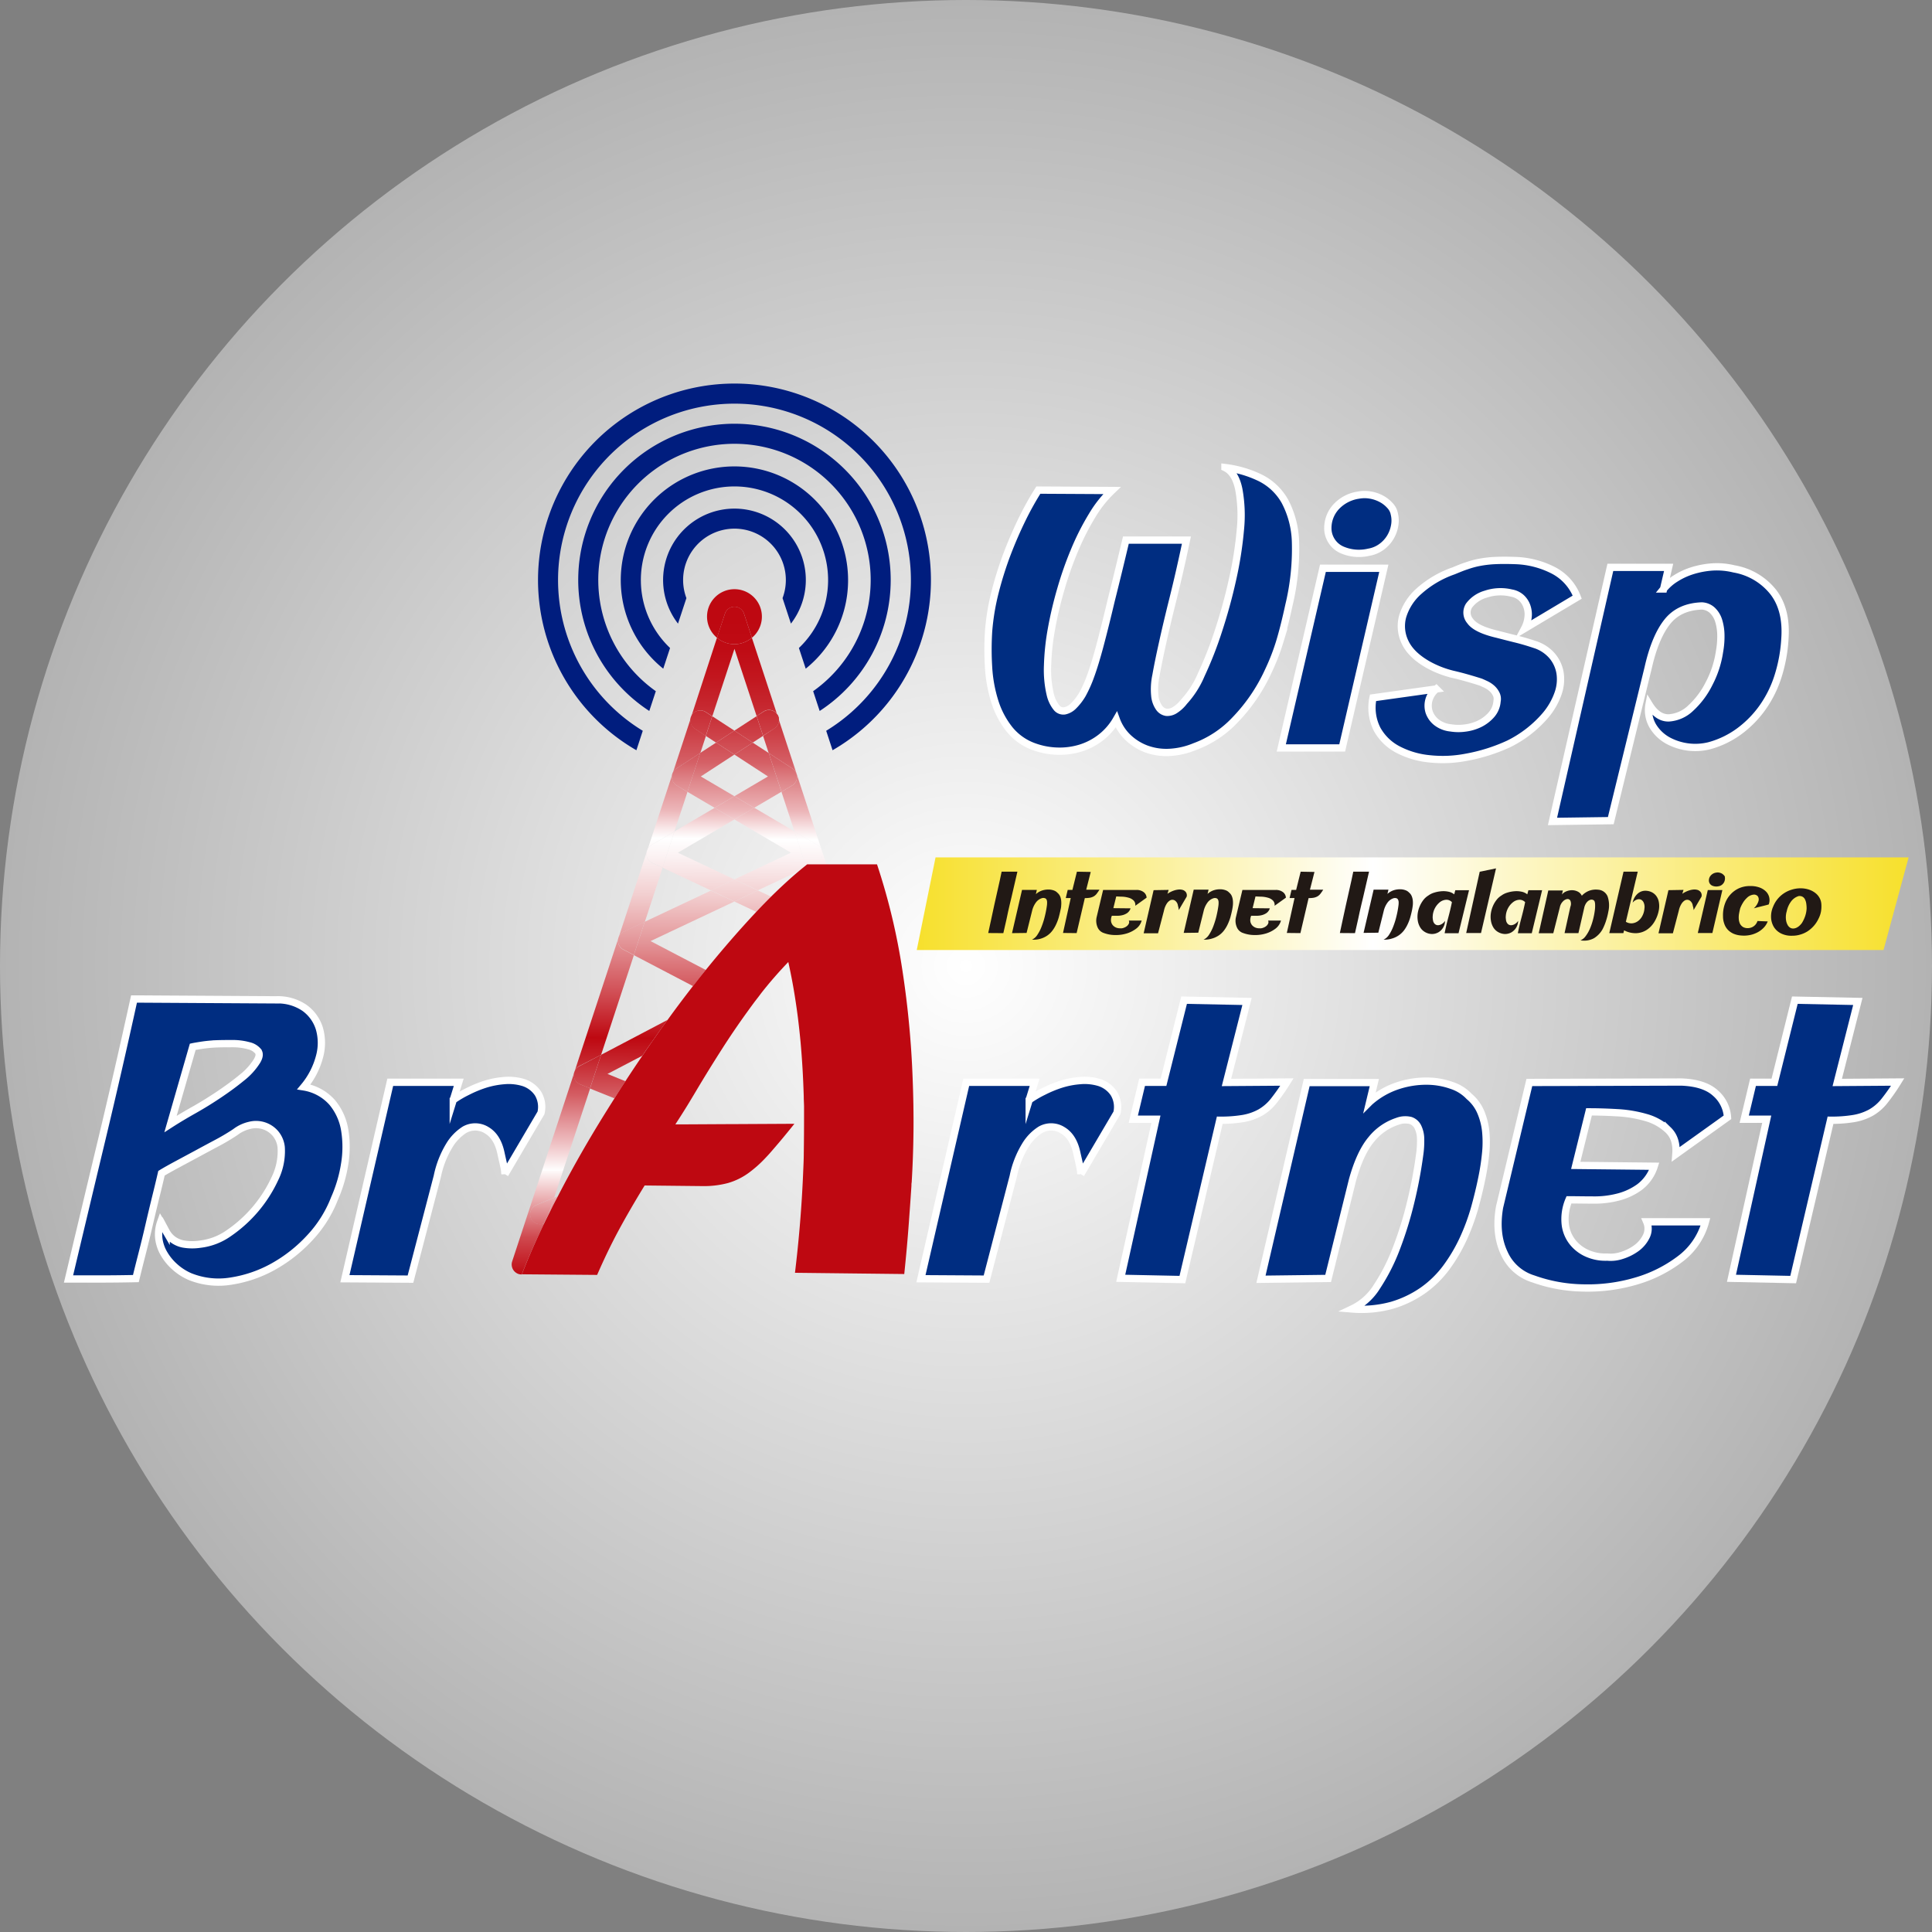 <svg id="Capa_1" data-name="Capa 1" xmlns="http://www.w3.org/2000/svg" xmlns:xlink="http://www.w3.org/1999/xlink" viewBox="0 0 530.36 530.36"><rect x="0" y="0" width="530.36" height="530.36" fill="#808080" stroke="none"/><defs><style>.cls-1{fill:url(#Degradado_sin_nombre_14);}.cls-2{fill:url(#Degradado_sin_nombre_6);}.cls-3{fill:#002d81;stroke:#fff;stroke-miterlimit:10;stroke-width:2px;}.cls-4{fill:#211915;}.cls-5{fill:url(#Degradado_sin_nombre_145);}.cls-6{fill:url(#Degradado_sin_nombre_145-2);}.cls-7{fill:url(#Degradado_sin_nombre_145-3);}.cls-8{fill:url(#Degradado_sin_nombre_145-4);}.cls-9{fill:url(#Degradado_sin_nombre_145-5);}.cls-10{fill:url(#Degradado_sin_nombre_145-6);}.cls-11{fill:url(#Degradado_sin_nombre_145-7);}.cls-12{fill:url(#Degradado_sin_nombre_145-8);}.cls-13{fill:url(#Degradado_sin_nombre_145-9);}.cls-14{fill:url(#Degradado_sin_nombre_145-10);}.cls-15{fill:url(#Degradado_sin_nombre_145-11);}.cls-16{fill:url(#Degradado_sin_nombre_145-12);}.cls-17{fill:url(#Degradado_sin_nombre_145-13);}.cls-18{fill:url(#Degradado_sin_nombre_145-14);}.cls-19{fill:url(#Degradado_sin_nombre_145-15);}.cls-20{fill:url(#Degradado_sin_nombre_145-16);}.cls-21{fill:url(#Degradado_sin_nombre_145-17);}.cls-22{fill:url(#Degradado_sin_nombre_145-18);}.cls-23{fill:url(#Degradado_sin_nombre_145-19);}.cls-24{fill:url(#Degradado_sin_nombre_145-20);}.cls-25{fill:url(#Degradado_sin_nombre_145-21);}.cls-26{fill:url(#Degradado_sin_nombre_145-22);}.cls-27{fill:url(#Degradado_sin_nombre_145-23);}.cls-28{fill:url(#Degradado_sin_nombre_145-24);}.cls-29{fill:url(#Degradado_sin_nombre_145-25);}.cls-30{fill:url(#Degradado_sin_nombre_145-26);}.cls-31{fill:url(#Degradado_sin_nombre_145-27);}.cls-32{fill:url(#Degradado_sin_nombre_145-28);}.cls-33{fill:url(#Degradado_sin_nombre_145-29);}.cls-34{fill:url(#Degradado_sin_nombre_145-30);}.cls-35{fill:url(#Degradado_sin_nombre_145-31);}.cls-36{fill:#be0811;}.cls-37{fill:#001d7e;}</style><radialGradient id="Degradado_sin_nombre_14" cx="265.18" cy="265.18" r="265.18" gradientUnits="userSpaceOnUse"><stop offset="0" stop-color="#fff"/><stop offset="1" stop-color="#b3b3b3"/></radialGradient><linearGradient id="Degradado_sin_nombre_6" x1="251.66" y1="248.09" x2="523.94" y2="248.09" gradientUnits="userSpaceOnUse"><stop offset="0" stop-color="#f7e02c"/><stop offset="0.46" stop-color="#fff"/><stop offset="1" stop-color="#f7e02c"/></linearGradient><linearGradient id="Degradado_sin_nombre_145" x1="268.98" y1="463.04" x2="271.97" y2="201.27" gradientUnits="userSpaceOnUse"><stop offset="0.07" stop-color="#be0811"/><stop offset="0.08" stop-color="#c31a22"/><stop offset="0.11" stop-color="#cf494f"/><stop offset="0.14" stop-color="#e39498"/><stop offset="0.18" stop-color="#fefafa"/><stop offset="0.18" stop-color="#fff"/><stop offset="0.21" stop-color="#eebec1"/><stop offset="0.26" stop-color="#d45d63"/><stop offset="0.3" stop-color="#c42028"/><stop offset="0.32" stop-color="#be0811"/><stop offset="0.36" stop-color="#ce444b"/><stop offset="0.42" stop-color="#e39497"/><stop offset="0.47" stop-color="#f2cecf"/><stop offset="0.51" stop-color="#fbf1f2"/><stop offset="0.53" stop-color="#fff"/><stop offset="0.54" stop-color="#f9e9ea"/><stop offset="0.56" stop-color="#ecb5b8"/><stop offset="0.59" stop-color="#df878b"/><stop offset="0.61" stop-color="#d56066"/><stop offset="0.64" stop-color="#cd4047"/><stop offset="0.67" stop-color="#c6272f"/><stop offset="0.7" stop-color="#c2161e"/><stop offset="0.73" stop-color="#bf0b14"/><stop offset="0.76" stop-color="#be0811"/></linearGradient><linearGradient id="Degradado_sin_nombre_145-2" x1="272.57" y1="463.08" x2="275.55" y2="201.31" xlink:href="#Degradado_sin_nombre_145"/><linearGradient id="Degradado_sin_nombre_145-3" x1="262.86" y1="462.97" x2="265.85" y2="201.2" xlink:href="#Degradado_sin_nombre_145"/><linearGradient id="Degradado_sin_nombre_145-4" x1="263.62" y1="462.97" x2="266.61" y2="201.2" xlink:href="#Degradado_sin_nombre_145"/><linearGradient id="Degradado_sin_nombre_145-5" x1="260.56" y1="462.94" x2="263.54" y2="201.17" xlink:href="#Degradado_sin_nombre_145"/><linearGradient id="Degradado_sin_nombre_145-6" x1="318.77" y1="463.6" x2="321.75" y2="201.83" xlink:href="#Degradado_sin_nombre_145"/><linearGradient id="Degradado_sin_nombre_145-7" x1="296.21" y1="463.35" x2="299.19" y2="201.58" xlink:href="#Degradado_sin_nombre_145"/><linearGradient id="Degradado_sin_nombre_145-8" x1="280.82" y1="463.17" x2="283.81" y2="201.4" xlink:href="#Degradado_sin_nombre_145"/><linearGradient id="Degradado_sin_nombre_145-9" x1="311.54" y1="463.52" x2="314.52" y2="201.75" xlink:href="#Degradado_sin_nombre_145"/><linearGradient id="Degradado_sin_nombre_145-10" x1="311.6" y1="463.52" x2="314.59" y2="201.75" xlink:href="#Degradado_sin_nombre_145"/><linearGradient id="Degradado_sin_nombre_145-11" x1="322.01" y1="463.64" x2="324.99" y2="201.87" xlink:href="#Degradado_sin_nombre_145"/><linearGradient id="Degradado_sin_nombre_145-12" x1="193.44" y1="369.01" x2="196.42" y2="107.24" xlink:href="#Degradado_sin_nombre_145"/><linearGradient id="Degradado_sin_nombre_145-13" x1="203.63" y1="369.13" x2="206.61" y2="107.36" xlink:href="#Degradado_sin_nombre_145"/><linearGradient id="Degradado_sin_nombre_145-14" x1="298.69" y1="463.37" x2="301.67" y2="201.6" xlink:href="#Degradado_sin_nombre_145"/><linearGradient id="Degradado_sin_nombre_145-15" x1="332.56" y1="463.76" x2="335.54" y2="201.99" xlink:href="#Degradado_sin_nombre_145"/><linearGradient id="Degradado_sin_nombre_145-16" x1="298.7" y1="463.37" x2="301.69" y2="201.6" xlink:href="#Degradado_sin_nombre_145"/><linearGradient id="Degradado_sin_nombre_145-17" x1="320.94" y1="463.63" x2="323.93" y2="201.86" xlink:href="#Degradado_sin_nombre_145"/><linearGradient id="Degradado_sin_nombre_145-18" x1="284.23" y1="463.21" x2="287.21" y2="201.44" xlink:href="#Degradado_sin_nombre_145"/><linearGradient id="Degradado_sin_nombre_145-19" x1="317.44" y1="463.59" x2="320.42" y2="201.82" xlink:href="#Degradado_sin_nombre_145"/><linearGradient id="Degradado_sin_nombre_145-20" x1="190.27" y1="368.97" x2="193.25" y2="107.2" xlink:href="#Degradado_sin_nombre_145"/><linearGradient id="Degradado_sin_nombre_145-21" x1="283.9" y1="463.21" x2="286.88" y2="201.44" xlink:href="#Degradado_sin_nombre_145"/><linearGradient id="Degradado_sin_nombre_145-22" x1="206.27" y1="369.16" x2="209.26" y2="107.39" xlink:href="#Degradado_sin_nombre_145"/><linearGradient id="Degradado_sin_nombre_145-23" x1="195.77" y1="369.04" x2="198.75" y2="107.27" xlink:href="#Degradado_sin_nombre_145"/><linearGradient id="Degradado_sin_nombre_145-24" x1="288.27" y1="463.26" x2="291.25" y2="201.49" xlink:href="#Degradado_sin_nombre_145"/><linearGradient id="Degradado_sin_nombre_145-25" x1="299.88" y1="463.39" x2="302.86" y2="201.62" xlink:href="#Degradado_sin_nombre_145"/><linearGradient id="Degradado_sin_nombre_145-26" x1="291.92" y1="463.3" x2="294.9" y2="201.53" xlink:href="#Degradado_sin_nombre_145"/><linearGradient id="Degradado_sin_nombre_145-27" x1="325.29" y1="463.68" x2="328.27" y2="201.91" xlink:href="#Degradado_sin_nombre_145"/><linearGradient id="Degradado_sin_nombre_145-28" x1="302.75" y1="463.42" x2="305.73" y2="201.65" xlink:href="#Degradado_sin_nombre_145"/><linearGradient id="Degradado_sin_nombre_145-29" x1="200.18" y1="369.09" x2="203.16" y2="107.32" xlink:href="#Degradado_sin_nombre_145"/><linearGradient id="Degradado_sin_nombre_145-30" x1="199.72" y1="369.08" x2="202.7" y2="107.31" xlink:href="#Degradado_sin_nombre_145"/><linearGradient id="Degradado_sin_nombre_145-31" x1="199.92" y1="369.08" x2="202.91" y2="107.31" xlink:href="#Degradado_sin_nombre_145"/></defs><title>logo-brartnet-bg</title><circle class="cls-1" cx="265.18" cy="265.18" r="265.18"/><polygon class="cls-2" points="517.05 260.8 251.66 260.8 256.82 235.37 523.94 235.37 517.05 260.8"/><path class="cls-3" d="M195.6,392.81a13.23,13.23,0,0,1,7.78,4.26,15.82,15.82,0,0,1,3.45,7.66,28.82,28.82,0,0,1-.05,9.4,37.46,37.46,0,0,1-2.77,9.33,33.28,33.28,0,0,1-6.68,10.66,40.4,40.4,0,0,1-10.09,8,34.59,34.59,0,0,1-11.63,4,21,21,0,0,1-11.35-1.27,15.39,15.39,0,0,1-4.09-2.65,14.57,14.57,0,0,1-2.94-3.57,10.88,10.88,0,0,1-1.44-4.15,10.12,10.12,0,0,1,.52-4.61c.53.92,1,1.81,1.49,2.65a6.74,6.74,0,0,0,1.79,2.13,7.06,7.06,0,0,0,2.82,1.27,14.45,14.45,0,0,0,4.73.06,17,17,0,0,0,7.83-3A36.82,36.82,0,0,0,187.65,418a17.11,17.11,0,0,0,1.73-8.64,7,7,0,0,0-1.67-3.86,7,7,0,0,0-7-2.13,10.15,10.15,0,0,0-3.91,1.84,59.13,59.13,0,0,1-5.25,3.11q-2.82,1.5-5.58,3l-5.25,2.82c-1.65.89-3.05,1.67-4.2,2.37q-.69,3-1.62,6.74c-.61,2.49-1.23,5.07-1.84,7.72s-1.25,5.24-1.9,7.78-1.21,4.76-1.67,6.68q-5.19.11-10.09.11H131q4.62-19.47,9.11-38.2t8.87-38.66l38.95.23a13,13,0,0,1,7.83,2.19,10.94,10.94,0,0,1,4.09,5.65,14.18,14.18,0,0,1,.06,7.72A21.44,21.44,0,0,1,195.6,392.81ZM159,403c1.91-1.23,4.07-2.52,6.45-3.86s4.68-2.77,6.91-4.27,4.28-3,6.17-4.55a18.13,18.13,0,0,0,4.2-4.61c.69-1.15.79-2.05.29-2.7a4.66,4.66,0,0,0-2.53-1.5,16.58,16.58,0,0,0-4.21-.58c-1.61,0-3.19,0-4.72.06a38.82,38.82,0,0,0-4.09.4c-1.2.19-2,.33-2.37.41Z" transform="translate(-112.19 -94.44)"/><path class="cls-3" d="M238.12,391.54l-1.5,4.84a28.45,28.45,0,0,1,3.92-2.3,32.22,32.22,0,0,1,4.84-2,23.56,23.56,0,0,1,5.18-1,14,14,0,0,1,5.07.46,7.56,7.56,0,0,1,4.27,3.11,7.15,7.15,0,0,1,.8,5.3l-9.9,16.83a11.56,11.56,0,0,0-.29-2.19c-.2-.93-.45-2-.75-3.35-.62-3.14-1.92-5.31-3.92-6.51a5.93,5.93,0,0,0-6.11-.17,13.09,13.09,0,0,0-4.15,4.26,26.54,26.54,0,0,0-3.34,8.53l-7.37,28.23-18-.11,12.45-53.93Z" transform="translate(-112.19 -94.44)"/><path class="cls-3" d="M396.21,391.54l-1.49,4.84a28.29,28.29,0,0,1,3.91-2.3,32.66,32.66,0,0,1,4.84-2,23.53,23.53,0,0,1,5.19-1,14,14,0,0,1,5.07.46,7.54,7.54,0,0,1,4.26,3.11,7.19,7.19,0,0,1,.81,5.3l-9.91,16.83a11.56,11.56,0,0,0-.29-2.19c-.19-.93-.44-2-.75-3.35q-.92-4.71-3.92-6.51a5.91,5.91,0,0,0-6.1-.17,12.9,12.9,0,0,0-4.15,4.26,26.31,26.31,0,0,0-3.34,8.53L383,445.58l-18-.11,12.44-53.93Z" transform="translate(-112.19 -94.44)"/><path class="cls-3" d="M419.84,445.35l9.67-43.67h-6.22l2.42-10.14h5.88L437.24,369l17.28.35-5.65,22.24,16.6-.12a56,56,0,0,1-3.63,5.19,12.9,12.9,0,0,1-3.75,3.23,15,15,0,0,1-4.72,1.61,37.34,37.34,0,0,1-6.34.46L436.77,445.7Z" transform="translate(-112.19 -94.44)"/><path class="cls-3" d="M483.33,453.77a16.21,16.21,0,0,0,6.86-6.17,53.52,53.52,0,0,0,5.35-10.54,102.13,102.13,0,0,0,3.92-12.68,122.79,122.79,0,0,0,2.42-12.79,26.13,26.13,0,0,0,.29-4.44,7.74,7.74,0,0,0-.75-3.34,3.49,3.49,0,0,0-2-1.78,6.08,6.08,0,0,0-3.63.23,15.23,15.23,0,0,0-7.14,4.95q-3.11,3.69-5.19,11.18l-6.68,27-18.44.23,12.56-54h18.56l-1.27,5.3a21.94,21.94,0,0,1,7.72-4.44,24.88,24.88,0,0,1,7.95-1.26,20.63,20.63,0,0,1,6.91,1.21,11.51,11.51,0,0,1,4.73,3,11.33,11.33,0,0,1,3.17,4.27,18.1,18.1,0,0,1,1.38,5.47,30.31,30.31,0,0,1-.06,6.16,62.41,62.41,0,0,1-1,6.46q-.81,4-2,8.29a58.56,58.56,0,0,1-3.11,8.42,45.31,45.31,0,0,1-4.61,7.83,28.33,28.33,0,0,1-6.45,6.34,29.3,29.3,0,0,1-8.53,4.09A31.54,31.54,0,0,1,483.33,453.77Z" transform="translate(-112.19 -94.44)"/><path class="cls-3" d="M544.75,414.36l21.55.23a11.64,11.64,0,0,1-4.1,5.77,17.29,17.29,0,0,1-6,2.74,25.68,25.68,0,0,1-6.74.76c-2.3,0-4.49-.05-6.57-.05a13.46,13.46,0,0,0-1,6.85,9.67,9.67,0,0,0,2.19,5,10.56,10.56,0,0,0,4.2,3,12.34,12.34,0,0,0,5.13.87,9.54,9.54,0,0,0,4-.46,13.7,13.7,0,0,0,4-2,8.75,8.75,0,0,0,2.71-3.23,4.78,4.78,0,0,0,.11-4h16.13a18.94,18.94,0,0,1-7,10.25,37,37,0,0,1-12.15,6.05A46.74,46.74,0,0,1,546.82,448a42.35,42.35,0,0,1-13.71-2.48,12.84,12.84,0,0,1-8-7.09q-2.53-5.36-1.27-12.62l8.18-34.22,41.72-.12q6.33.24,9.39,3.06a9.59,9.59,0,0,1,3.28,6.62l-14.17,10.14q.35-4.26-2.08-6.62a14.5,14.5,0,0,0-6.16-3.46,35.1,35.1,0,0,0-8-1.32c-2.84-.16-5.38-.23-7.61-.23Z" transform="translate(-112.19 -94.44)"/><path class="cls-3" d="M587.5,445.35l9.68-43.67H591l2.42-10.14h5.87L604.9,369l17.29.35-5.65,22.24,16.59-.12a54.15,54.15,0,0,1-3.63,5.19,12.86,12.86,0,0,1-3.74,3.23,15,15,0,0,1-4.73,1.61,37.26,37.26,0,0,1-6.34.46L604.44,445.7Z" transform="translate(-112.19 -94.44)"/><path class="cls-4" d="M383.47,350.57c.24-1.11.5-2.33.79-3.64s.58-2.69.89-4.14.64-2.92,1-4.45.68-3.06,1-4.61h4.33c-.39,1.67-.75,3.24-1.09,4.71s-.66,2.9-1,4.25-.6,2.68-.88,4-.59,2.6-.89,3.91Z" transform="translate(-112.19 -94.44)"/><path class="cls-4" d="M395.48,352.39A3.59,3.59,0,0,0,397,351a11.18,11.18,0,0,0,1.17-2.32,20.53,20.53,0,0,0,.86-2.78,26.89,26.89,0,0,0,.54-2.8,5.71,5.71,0,0,0,.06-1,1.71,1.71,0,0,0-.16-.73A.75.75,0,0,0,399,341a1.3,1.3,0,0,0-.79,0,3.24,3.24,0,0,0-1.57,1.08,6.42,6.42,0,0,0-1.14,2.46L394,350.55l-4,.05,2.75-11.87h4.07l-.27,1.17a4.76,4.76,0,0,1,1.69-1,5.53,5.53,0,0,1,1.75-.27,4.27,4.27,0,0,1,1.51.26,2.52,2.52,0,0,1,1,.66,2.6,2.6,0,0,1,.7.93,4.05,4.05,0,0,1,.3,1.21,6.79,6.79,0,0,1,0,1.35c0,.47-.13.94-.23,1.42s-.27,1.19-.44,1.82a12.81,12.81,0,0,1-.69,1.84,9,9,0,0,1-1,1.72,6.2,6.2,0,0,1-1.41,1.39,6.42,6.42,0,0,1-1.88.9A6.93,6.93,0,0,1,395.48,352.39Z" transform="translate(-112.19 -94.44)"/><path class="cls-4" d="M404,350.55l2.12-9.59h-1.36l.53-2.23h1.29l1.24-5,3.79.07-1.24,4.88,3.64,0c-.29.45-.55.83-.79,1.14a2.91,2.91,0,0,1-.83.71,3.57,3.57,0,0,1-1,.35,8.12,8.12,0,0,1-1.4.1l-2.25,9.61Z" transform="translate(-112.19 -94.44)"/><path class="cls-4" d="M417.82,343.74l4.73.05a2.62,2.62,0,0,1-.9,1.27,4,4,0,0,1-1.32.6,5.6,5.6,0,0,1-1.48.17h-1.44a3,3,0,0,0-.23,1.5,2.22,2.22,0,0,0,.48,1.09,2.47,2.47,0,0,0,.93.66,2.84,2.84,0,0,0,1.12.19,2,2,0,0,0,.89-.11,2.75,2.75,0,0,0,.87-.44,1.83,1.83,0,0,0,.59-.71,1,1,0,0,0,0-.87h3.54a4.18,4.18,0,0,1-1.54,2.25,8.36,8.36,0,0,1-2.67,1.33,10.24,10.24,0,0,1-3.15.4,9,9,0,0,1-3-.54,2.79,2.79,0,0,1-1.74-1.56,4.48,4.48,0,0,1-.28-2.76l1.79-7.52,9.16,0a3.12,3.12,0,0,1,2.06.67,2.07,2.07,0,0,1,.72,1.45l-3.11,2.23a1.7,1.7,0,0,0-.46-1.45,3.08,3.08,0,0,0-1.35-.76,7.53,7.53,0,0,0-1.76-.29c-.62,0-1.18-.06-1.66-.06Z" transform="translate(-112.19 -94.44)"/><path class="cls-4" d="M433,338.73l-.33,1.07a5.92,5.92,0,0,1,.86-.51,7.12,7.12,0,0,1,1.06-.43,5.49,5.49,0,0,1,1.14-.23,3.16,3.16,0,0,1,1.11.1,1.73,1.73,0,0,1,.94.69,1.55,1.55,0,0,1,.17,1.16l-2.17,3.69a2.11,2.11,0,0,0-.07-.48c0-.2-.09-.44-.16-.73a2,2,0,0,0-.86-1.43,1.31,1.31,0,0,0-1.34,0,2.83,2.83,0,0,0-.91.94,5.69,5.69,0,0,0-.73,1.87l-1.62,6.2-3.95,0,2.73-11.84Z" transform="translate(-112.19 -94.44)"/><path class="cls-4" d="M442.58,352.39a3.63,3.63,0,0,0,1.5-1.35,11.7,11.7,0,0,0,1.18-2.32,23.83,23.83,0,0,0,.86-2.78c.23-1,.41-1.91.53-2.8a5.71,5.71,0,0,0,.06-1,1.71,1.71,0,0,0-.16-.73.72.72,0,0,0-.45-.39,1.3,1.3,0,0,0-.79,0,3.29,3.29,0,0,0-1.57,1.08,6.42,6.42,0,0,0-1.14,2.46l-1.47,5.92-4,.05,2.75-11.87h4.08l-.28,1.17a4.76,4.76,0,0,1,1.69-1,5.53,5.53,0,0,1,1.75-.27,4.27,4.27,0,0,1,1.51.26,2.46,2.46,0,0,1,1,.66,2.49,2.49,0,0,1,.7.93,4.05,4.05,0,0,1,.3,1.21,6.79,6.79,0,0,1,0,1.35c-.05.47-.13.94-.23,1.42s-.27,1.19-.44,1.82a12.81,12.81,0,0,1-.69,1.84,9,9,0,0,1-1,1.72,6.2,6.2,0,0,1-1.41,1.39,6.48,6.48,0,0,1-1.87.9A7,7,0,0,1,442.58,352.39Z" transform="translate(-112.19 -94.44)"/><path class="cls-4" d="M456.05,343.74l4.73.05a2.54,2.54,0,0,1-.89,1.27,4,4,0,0,1-1.32.6,5.6,5.6,0,0,1-1.48.17h-1.44a3,3,0,0,0-.23,1.5,2.22,2.22,0,0,0,.48,1.09,2.47,2.47,0,0,0,.93.66,2.84,2.84,0,0,0,1.12.19,2,2,0,0,0,.89-.11,2.75,2.75,0,0,0,.87-.44,1.83,1.83,0,0,0,.59-.71,1,1,0,0,0,0-.87h3.54a4.18,4.18,0,0,1-1.54,2.25,8.36,8.36,0,0,1-2.67,1.33,10.24,10.24,0,0,1-3.15.4,9,9,0,0,1-3-.54,2.79,2.79,0,0,1-1.74-1.56,4.41,4.41,0,0,1-.28-2.76l1.79-7.52,9.16,0a3.14,3.14,0,0,1,2.06.67,2.07,2.07,0,0,1,.72,1.45l-3.11,2.23a1.7,1.7,0,0,0-.46-1.45,3.08,3.08,0,0,0-1.35-.76,7.53,7.53,0,0,0-1.76-.29c-.62,0-1.18-.06-1.67-.06Z" transform="translate(-112.19 -94.44)"/><path class="cls-4" d="M465.44,350.55l2.12-9.59H466.2l.53-2.23H468l1.24-5,3.79.07-1.24,4.88,3.64,0a13.62,13.62,0,0,1-.79,1.14,2.91,2.91,0,0,1-.83.71,3.57,3.57,0,0,1-1,.35,8,8,0,0,1-1.39.1l-2.25,9.61Z" transform="translate(-112.19 -94.44)"/><path class="cls-4" d="M480,350.57l.78-3.64c.29-1.32.59-2.69.9-4.14s.64-2.92,1-4.45.68-3.06,1-4.61h4.33c-.39,1.67-.75,3.24-1.09,4.71s-.66,2.9-1,4.25-.6,2.68-.89,4-.58,2.6-.88,3.91Z" transform="translate(-112.19 -94.44)"/><path class="cls-4" d="M492,352.39a3.59,3.59,0,0,0,1.51-1.35,11.69,11.69,0,0,0,1.17-2.32,20.53,20.53,0,0,0,.86-2.78,24.39,24.39,0,0,0,.53-2.8,5.79,5.79,0,0,0,.07-1,1.71,1.71,0,0,0-.17-.73.73.73,0,0,0-.44-.39,1.34,1.34,0,0,0-.8,0,3.26,3.26,0,0,0-1.56,1.08,6.42,6.42,0,0,0-1.14,2.46l-1.47,5.92-4.05.05,2.76-11.87h4.07l-.28,1.17a4.89,4.89,0,0,1,1.7-1,5.51,5.51,0,0,1,1.74-.27,4.29,4.29,0,0,1,1.52.26,2.52,2.52,0,0,1,1,.66,2.46,2.46,0,0,1,.69.93,4.07,4.07,0,0,1,.31,1.21,6.79,6.79,0,0,1,0,1.35c-.06.47-.13.94-.23,1.42s-.27,1.19-.45,1.82a11.67,11.67,0,0,1-.68,1.84,9.57,9.57,0,0,1-1,1.72,6.26,6.26,0,0,1-3.29,2.29A6.93,6.93,0,0,1,492,352.39Z" transform="translate(-112.19 -94.44)"/><path class="cls-4" d="M512.58,350.62h-1.89l-1.93,0c.27-1.38.6-2.81,1-4.3s.73-2.89,1-4.22a2,2,0,0,0-1.59-.66,3.06,3.06,0,0,0-1.68.63,5.3,5.3,0,0,0-2,3.9,2.24,2.24,0,0,0,0,.52,2.85,2.85,0,0,0,.07.51,1.72,1.72,0,0,0,.58,1.15,1.28,1.28,0,0,0,.93.27,2.25,2.25,0,0,0,1-.38,2.68,2.68,0,0,0,.8-.81,3.59,3.59,0,0,1-.51,1.82,3.68,3.68,0,0,1-1.29,1.31,3.61,3.61,0,0,1-1.8.48,3.92,3.92,0,0,1-2-.6,3.62,3.62,0,0,1-1.29-1.35,5,5,0,0,1-.6-1.78,6.92,6.92,0,0,1,0-2,7.93,7.93,0,0,1,.56-1.93,8,8,0,0,1,1-1.7,5.06,5.06,0,0,1,1.37-1.22,5,5,0,0,1,1.53-.76,8.61,8.61,0,0,1,1.92-.39,6.68,6.68,0,0,1,2,.1,3.64,3.64,0,0,1,1.63.74l.3-1.14,3.77,0Z" transform="translate(-112.19 -94.44)"/><path class="cls-4" d="M522.87,332.82l-4.12,17.75h-4.07l3.71-16.82Z" transform="translate(-112.19 -94.44)"/><path class="cls-4" d="M532.68,350.62H530.8l-1.94,0c.27-1.38.6-2.81,1-4.3s.73-2.89,1-4.22a2.06,2.06,0,0,0-1.6-.66,3.06,3.06,0,0,0-1.68.63,5.13,5.13,0,0,0-1.38,1.61,5.26,5.26,0,0,0-.65,2.29,1.8,1.8,0,0,0,0,.52,4.18,4.18,0,0,0,.06.51,1.77,1.77,0,0,0,.58,1.15,1.3,1.3,0,0,0,.94.27,2.21,2.21,0,0,0,1-.38,2.61,2.61,0,0,0,.81-.81,3.77,3.77,0,0,1-1.81,3.13,3.6,3.6,0,0,1-1.79.48,4,4,0,0,1-2-.6,3.62,3.62,0,0,1-1.29-1.35,5.19,5.19,0,0,1-.59-1.78,6.58,6.58,0,0,1,0-2,7.91,7.91,0,0,1,.55-1.93,7.67,7.67,0,0,1,1-1.7,5,5,0,0,1,1.36-1.22,5.21,5.21,0,0,1,1.53-.76,8.84,8.84,0,0,1,1.92-.39,6.66,6.66,0,0,1,2,.1,3.59,3.59,0,0,1,1.63.74l.31-1.14,3.76,0Z" transform="translate(-112.19 -94.44)"/><path class="cls-4" d="M546.42,340.33a5.39,5.39,0,0,1,2-1.36,5.33,5.33,0,0,1,2.51-.29,3,3,0,0,1,2.57,1.85,7.62,7.62,0,0,1,.21,4.12,18,18,0,0,1-.56,2.3,14.82,14.82,0,0,1-1,2.51,6.71,6.71,0,0,1-2.39,2.53,5.62,5.62,0,0,1-3.71.58,3.25,3.25,0,0,0,1.42-1.15,9.9,9.9,0,0,0,1.16-2,16.42,16.42,0,0,0,.85-2.48,19.87,19.87,0,0,0,.49-2.44,9.52,9.52,0,0,0,.09-1.93q-.06-.81-.39-1a1.09,1.09,0,0,0-.85-.14,2,2,0,0,0-.76.42,2.79,2.79,0,0,0-.58.73,3.81,3.81,0,0,0-.34.81l-1.65,7.21-3.81,0,1.59-7.21a2.24,2.24,0,0,0,0-1.72.86.86,0,0,0-.89-.43,2.12,2.12,0,0,0-1.15.66,3.08,3.08,0,0,0-.82,1.51l-1.82,7.21-4,0,2.63-11.74,4,0-.25,1.12a2.84,2.84,0,0,1,1.29-.91,4,4,0,0,1,1.63-.27,3.51,3.51,0,0,1,1.53.43A2.36,2.36,0,0,1,546.42,340.33Z" transform="translate(-112.19 -94.44)"/><path class="cls-4" d="M557.87,333.73h3.9l-3.26,13.75a2.83,2.83,0,0,0,1.83.41,3.23,3.23,0,0,0,1.59-.67,4.05,4.05,0,0,0,1.15-1.44,5,5,0,0,0,.53-1.94,2.94,2.94,0,0,0-.19-1.59,1.62,1.62,0,0,0-.78-.86,1.56,1.56,0,0,0-1.11,0,2.39,2.39,0,0,0-1.15.85,4.38,4.38,0,0,1,1.24-2.35,3.2,3.2,0,0,1,1.87-.91,4,4,0,0,1,1.92.29,3.46,3.46,0,0,1,1.4,1.06,3.94,3.94,0,0,1,.75,1.71,6.11,6.11,0,0,1,0,2.25,9.32,9.32,0,0,1-1.19,3.16,6.89,6.89,0,0,1-2.11,2.24,5.72,5.72,0,0,1-2.83.92,6.76,6.76,0,0,1-3.4-.78l-.2.76-3.87,0Z" transform="translate(-112.19 -94.44)"/><path class="cls-4" d="M574.34,338.73,574,339.8a5.92,5.92,0,0,1,.86-.51,7.58,7.58,0,0,1,1.06-.43,5.49,5.49,0,0,1,1.14-.23,3.14,3.14,0,0,1,1.11.1,1.73,1.73,0,0,1,.94.69,1.55,1.55,0,0,1,.17,1.16l-2.17,3.69a2.68,2.68,0,0,0-.06-.48c0-.2-.1-.44-.17-.73a2,2,0,0,0-.86-1.43,1.31,1.31,0,0,0-1.34,0,2.83,2.83,0,0,0-.91.94,5.69,5.69,0,0,0-.73,1.87l-1.62,6.2-3.95,0,2.73-11.84Z" transform="translate(-112.19 -94.44)"/><path class="cls-4" d="M581,338.78h4l-2.74,11.79h-4Zm4.68-3.59a2,2,0,0,1,0,.8,2,2,0,0,1-.29.77,2.13,2.13,0,0,1-.58.62,1.86,1.86,0,0,1-.82.34,2.77,2.77,0,0,1-1.78-.16,1.55,1.55,0,0,1-.9-1.28,2.05,2.05,0,0,1,.57-1.57,2.44,2.44,0,0,1,1.43-.73,2.21,2.21,0,0,1,.81,0,2.66,2.66,0,0,1,.72.25,2.09,2.09,0,0,1,.54.43A1.19,1.19,0,0,1,585.72,335.19Z" transform="translate(-112.19 -94.44)"/><path class="cls-4" d="M597.45,347.38a5.09,5.09,0,0,1-1.23,1.86,6.66,6.66,0,0,1-1.78,1.25,7.55,7.55,0,0,1-2.08.67,8,8,0,0,1-2.17.09,6.47,6.47,0,0,1-2.05-.46,5,5,0,0,1-1.59-1.07,4.52,4.52,0,0,1-1-1.63,5.91,5.91,0,0,1-.37-2.17,9.12,9.12,0,0,1,.46-3.2,7.41,7.41,0,0,1,1.49-2.63,7.22,7.22,0,0,1,2.39-1.79,7.33,7.33,0,0,1,3.17-.63A7.07,7.07,0,0,1,595,338a4.87,4.87,0,0,1,1.79,1,3.33,3.33,0,0,1,.94,3.72c-.25.08-.57.17-.94.26l-1.12.28-1.11.28-.93.24a4.2,4.2,0,0,0,1.29-2,1.51,1.51,0,0,0-.23-1.35,1.37,1.37,0,0,0-1.23-.39,3.07,3.07,0,0,0-1.75.91,6.23,6.23,0,0,0-1.11,1.4,9.1,9.1,0,0,0-.71,1.46c-.1.4-.2.85-.29,1.34a5.94,5.94,0,0,0-.1,1.45,3.91,3.91,0,0,0,.31,1.36,2.32,2.32,0,0,0,.94,1,2.68,2.68,0,0,0,1.23.27,3,3,0,0,0,1.13-.24,2.76,2.76,0,0,0,.93-.67,2.88,2.88,0,0,0,.6-1.05Z" transform="translate(-112.19 -94.44)"/><path class="cls-4" d="M606.86,338.3a7.24,7.24,0,0,1,2,.38,5.72,5.72,0,0,1,1.64.88,4.37,4.37,0,0,1,1.15,1.31,4,4,0,0,1,.52,1.71,8.6,8.6,0,0,1-.1,2.12,7,7,0,0,1-.68,1.95,8.28,8.28,0,0,1-1.32,2,8.61,8.61,0,0,1-1.7,1.46,7.66,7.66,0,0,1-2,.89,7.37,7.37,0,0,1-2.13.31,6.42,6.42,0,0,1-3.1-.61,4.85,4.85,0,0,1-2-1.79,5.5,5.5,0,0,1-.77-2.61,6.72,6.72,0,0,1,.58-3,7.81,7.81,0,0,1,2.81-3.54,8,8,0,0,1,2.29-1.1A8.11,8.11,0,0,1,606.86,338.3Zm-.94,2.13a4.13,4.13,0,0,0-2,1.4,6.83,6.83,0,0,0-1.25,2.77,5.54,5.54,0,0,0-.23,1.25,5.68,5.68,0,0,0,.06,1.31,4,4,0,0,0,.4,1.16,2,2,0,0,0,.75.81,1.54,1.54,0,0,0,.86.2,2.36,2.36,0,0,0,.89-.24,3.31,3.31,0,0,0,.8-.56,4.85,4.85,0,0,0,.64-.72,9.27,9.27,0,0,0,.86-1.79,7.74,7.74,0,0,0,.43-2.15,9.6,9.6,0,0,0-.11-1.48,3.72,3.72,0,0,0-.38-1.14,1.63,1.63,0,0,0-.7-.68A1.75,1.75,0,0,0,605.92,340.43Z" transform="translate(-112.19 -94.44)"/><path class="cls-3" d="M421.26,242.71h16.62q-1.9,9-3.65,16T431.32,271c-.78,3.49-1.38,6.44-1.8,8.83a18.23,18.23,0,0,0-.32,5.61,6.82,6.82,0,0,0,1.22,3.34,3,3,0,0,0,2,1.21,3.88,3.88,0,0,0,2.38-.68,9.72,9.72,0,0,0,2.44-2.28,25.43,25.43,0,0,0,4.7-7.36,103,103,0,0,0,4.71-12,145.68,145.68,0,0,0,3.87-14.07,103.79,103.79,0,0,0,2.17-13.76,39.45,39.45,0,0,0-.43-11.06q-.94-4.65-3.81-6a30.51,30.51,0,0,1,9.74,2.86,15.86,15.86,0,0,1,6.72,6.4,25.34,25.34,0,0,1,2.91,11.22,66.17,66.17,0,0,1-1.8,17.3q-1.26,5.82-2.48,9.9a58.33,58.33,0,0,1-3.13,8.09,48,48,0,0,1-9.26,13.6,28.76,28.76,0,0,1-11,7.25,20.84,20.84,0,0,1-7.09,1.59,16,16,0,0,1-6.19-.95,14.86,14.86,0,0,1-5-3.12,12.9,12.9,0,0,1-3.23-4.93,16.81,16.81,0,0,1-4.39,5,17.54,17.54,0,0,1-5.61,2.86,19.46,19.46,0,0,1-6.24.79,20.33,20.33,0,0,1-6.19-1.16,15.29,15.29,0,0,1-6.94-4.87,23.59,23.59,0,0,1-4-7.62,38.7,38.7,0,0,1-1.7-9.31,78.65,78.65,0,0,1,0-9.95,63.41,63.41,0,0,1,1.8-10.8,97.35,97.35,0,0,1,3.28-10.42q1.91-5,4.13-9.53a83.17,83.17,0,0,1,4.45-8l20.21.11a32.16,32.16,0,0,0-5.45,6.88,69.33,69.33,0,0,0-4.76,9.36,96.66,96.66,0,0,0-3.81,10.8,106.23,106.23,0,0,0-2.6,11,66.39,66.39,0,0,0-1.06,10,29.51,29.51,0,0,0,.75,8,9,9,0,0,0,1.74,3.6,2.38,2.38,0,0,0,2.22.85,4.77,4.77,0,0,0,2.44-1.38,15.51,15.51,0,0,0,2.38-3.07,34.41,34.41,0,0,0,2.28-5.08q1.21-3.29,2.59-8.47t3.07-12.33Q419,252.24,421.26,242.71Z" transform="translate(-112.19 -94.44)"/><path class="cls-3" d="M475.35,250.44h16.72l-11.43,49.32H463.92Zm19.58-15a7.64,7.64,0,0,1,.1,3.34,9.3,9.3,0,0,1-1.22,3.22,8.93,8.93,0,0,1-2.43,2.6,8.14,8.14,0,0,1-3.44,1.43,11.72,11.72,0,0,1-7.46-.69,6.51,6.51,0,0,1-3.76-5.35,8.62,8.62,0,0,1,2.38-6.56,10.39,10.39,0,0,1,6-3.07,9.2,9.2,0,0,1,3.39,0,10,10,0,0,1,3,1.06,8.6,8.6,0,0,1,2.27,1.8A4.58,4.58,0,0,1,494.93,235.41Z" transform="translate(-112.19 -94.44)"/><path class="cls-3" d="M530.7,267a8.57,8.57,0,0,0,.95-3,6.63,6.63,0,0,0-.27-3,5.83,5.83,0,0,0-1.53-2.43,5.39,5.39,0,0,0-2.75-1.33,12.72,12.72,0,0,0-7.09.32,8.63,8.63,0,0,0-4.55,3.12,3.55,3.55,0,0,0,.31,4.24c1.06,1.52,3.57,2.73,7.52,3.65,1.62.42,3.28.85,5,1.27s3.39.92,5.08,1.48a10.49,10.49,0,0,1,4.92,3.18,9.73,9.73,0,0,1,2.17,4.76,11.65,11.65,0,0,1-.58,5.61,19,19,0,0,1-3.33,5.82,31.82,31.82,0,0,1-10.16,7.94,48,48,0,0,1-11.75,3.7,33.76,33.76,0,0,1-10,.42,23.5,23.5,0,0,1-8.68-2.54,13.8,13.8,0,0,1-5.72-5.55A13.09,13.09,0,0,1,489.1,286l17.36-2.43a6,6,0,0,0-2,3,5.74,5.74,0,0,0,.05,3.34,6.16,6.16,0,0,0,2,2.8,7.54,7.54,0,0,0,3.91,1.54,13.1,13.1,0,0,0,3.92.05,12.73,12.73,0,0,0,4-1.16,10.4,10.4,0,0,0,3.22-2.44,6.33,6.33,0,0,0,1.59-3.76,3,3,0,0,0-.26-2,5.1,5.1,0,0,0-1.22-1.58,6.88,6.88,0,0,0-1.64-1.06c-.6-.28-1.08-.5-1.43-.64-2.89-.91-5.41-1.62-7.57-2.11a27.3,27.3,0,0,1-6.61-2.54q-4.77-2.65-6.46-6.14a10.1,10.1,0,0,1-.74-7.15,15,15,0,0,1,4.5-7,28,28,0,0,1,9.47-5.56c1.2-.49,2.38-1,3.55-1.37a23.33,23.33,0,0,1,3.7-1,30.21,30.21,0,0,1,4.29-.48c1.55-.07,3.28-.07,5.18,0a24.47,24.47,0,0,1,11,2.86,13.79,13.79,0,0,1,6.25,7.2Z" transform="translate(-112.19 -94.44)"/><path class="cls-3" d="M564.88,287.8q2.32,3.81,5.45,3.71a9.52,9.52,0,0,0,6-2.7,23.1,23.1,0,0,0,5.08-6.83,27.31,27.31,0,0,0,2.81-8.68,23,23,0,0,0,.37-4.55,14.05,14.05,0,0,0-.63-4,6.52,6.52,0,0,0-1.75-2.8,4.53,4.53,0,0,0-2.86-1.17c-4.09.15-7.23,1.57-9.42,4.29s-4,6.93-5.29,12.65l-10.27,42-16,.22,15.88-69.75h16l-1.38,5.93a13.28,13.28,0,0,1,3.18-2.81,19.36,19.36,0,0,1,4.6-2.17,23.83,23.83,0,0,1,5.56-1.06,19.79,19.79,0,0,1,6,.53A17.5,17.5,0,0,1,599,257q3.7,4.82,3.18,12.65a41.86,41.86,0,0,1-1.86,10.32,31,31,0,0,1-4.23,8.62,28.89,28.89,0,0,1-6.4,6.56,25,25,0,0,1-8.26,4A15.85,15.85,0,0,1,570,297.7a11.17,11.17,0,0,1-4.07-3.92A8.58,8.58,0,0,1,564.88,287.8Z" transform="translate(-112.19 -94.44)"/><path class="cls-5" d="M269.74,389l.18-.54A2.63,2.63,0,0,0,269.74,389Z" transform="translate(-112.19 -94.44)"/><path class="cls-6" d="M271.4,392.1l2.75,1.11L277.2,384l-6.05,3.16a2.73,2.73,0,0,0-1.23,1.37l-.18.54a2.9,2.9,0,0,0-.06.66A2.76,2.76,0,0,0,271.4,392.1Z" transform="translate(-112.19 -94.44)"/><path class="cls-7" d="M261.47,430.3a2.62,2.62,0,0,1-1,.2,2.75,2.75,0,0,1-1-5.3l4.86-2,9.87-30-2.75-1.11a2.76,2.76,0,0,1-1.72-2.42,2.9,2.9,0,0,1,.06-.66l-17,51.69a2.76,2.76,0,0,0,1.75,3.47,3,3,0,0,0,.88.12q2.58-6.63,6.15-14Z" transform="translate(-112.19 -94.44)"/><path class="cls-8" d="M262.84,427.61c.5-1,1-2,1.51-3l.91-1.75-1,.4Z" transform="translate(-112.19 -94.44)"/><path class="cls-9" d="M264.28,423.24l-4.86,2a2.75,2.75,0,0,0,1,5.3,2.62,2.62,0,0,0,1-.2l.06,0c.42-.88.87-1.78,1.31-2.67Z" transform="translate(-112.19 -94.44)"/><path class="cls-10" d="M305.93,289.89l1.8,1.17,6.08-18.51L319.89,291l1.77-1.15a2.75,2.75,0,1,1,3,4.6l-3,2,1.55,4.72,6.51,4.24a2.75,2.75,0,0,1-.11,4.68l-2.9,1.71,3.59,10.93,6.28,3.69a2.75,2.75,0,0,1-.22,4.86l-.92.43h3.6l-20.45-62.2a7.37,7.37,0,0,1-9.58,0L302,291c.05-.1.1-.21.16-.31A2.76,2.76,0,0,1,305.93,289.89Z" transform="translate(-112.19 -94.44)"/><path class="cls-11" d="M291,326.42l6.33-3.72,3.58-10.88L298,310.09a2.75,2.75,0,0,1-.11-4.68l6.56-4.28,1.53-4.66-3-2a2.73,2.73,0,0,1-1.2-2.74l-11.81,35.9A2.76,2.76,0,0,1,291,326.42Z" transform="translate(-112.19 -94.44)"/><path class="cls-12" d="M271.15,387.11,277.2,384l9-27.36-2.87-1.5a2.74,2.74,0,0,1,.1-4.92l5.78-2.73,4.87-14.82-2.85-1.34a2.67,2.67,0,0,1-1.51-3l-19.79,60.2A2.73,2.73,0,0,1,271.15,387.11Z" transform="translate(-112.19 -94.44)"/><path class="cls-13" d="M313.81,261a2.77,2.77,0,0,1,2.62,1.89l2.17,6.63a7.53,7.53,0,1,0-9.58,0l2.18-6.63A2.76,2.76,0,0,1,313.81,261Z" transform="translate(-112.19 -94.44)"/><path class="cls-14" d="M318.6,269.51l-2.17-6.63a2.75,2.75,0,0,0-5.23,0L309,269.51a7.37,7.37,0,0,0,9.58,0Z" transform="translate(-112.19 -94.44)"/><path class="cls-15" d="M313.8,319.4l15.52,9.12-15.52,7.32,6.44,3,11.26-5.3c.63-.53,1.25-1.05,1.87-1.54l-3.06-9.31-11.09-6.52Z" transform="translate(-112.19 -94.44)"/><polygon class="cls-16" points="201.6 218.57 192.38 213.15 201.6 207.14 196.57 203.86 192.22 206.69 188.71 217.37 196.18 221.76 201.6 218.57"/><polygon class="cls-17" points="206.63 203.86 209.48 202 207.7 196.6 201.6 200.57 206.63 203.86"/><path class="cls-18" d="M305.07,361.77l.87-1.06-15.17-7.93,23-10.86-6.45-3-18.15,8.56-3,9.15,16.27,8.51C303.33,364,304.2,362.86,305.07,361.77Z" transform="translate(-112.19 -94.44)"/><path class="cls-19" d="M337.94,328.92a2.75,2.75,0,0,0-1.35-2.5l-6.28-3.69,3.06,9.31.4-.33h1.68l.92-.43A2.74,2.74,0,0,0,337.94,328.92Z" transform="translate(-112.19 -94.44)"/><path class="cls-20" d="M297.86,305.41a2.75,2.75,0,0,0,.11,4.68l2.94,1.73,3.51-10.69Z" transform="translate(-112.19 -94.44)"/><path class="cls-21" d="M324.67,294.49a2.75,2.75,0,1,0-3-4.6L319.89,291l1.78,5.41Z" transform="translate(-112.19 -94.44)"/><path class="cls-22" d="M283.42,350.17a2.74,2.74,0,0,0-.1,4.92l2.87,1.5,3-9.15Z" transform="translate(-112.19 -94.44)"/><path class="cls-23" d="M313.8,341.92l6,2.84.16-.18c1.33-1.4,2.62-2.72,3.9-4l-3.63-1.71Z" transform="translate(-112.19 -94.44)"/><polygon class="cls-24" points="201.6 241.4 186.08 234.08 201.6 224.95 196.18 221.76 185.13 228.26 181.87 238.18 195.16 244.44 201.6 241.4"/><path class="cls-25" d="M295.45,374.41,277.2,384l-3.05,9.26,6.71,2.7q1.49-2.36,3-4.71l-4.91-2,9.57-5c.54-.8,1.07-1.59,1.62-2.39C291.92,379.3,293.68,376.84,295.45,374.41Z" transform="translate(-112.19 -94.44)"/><polygon class="cls-26" points="201.6 207.14 210.82 213.15 201.6 218.57 207.03 221.76 214.52 217.35 211.03 206.72 206.63 203.86 201.6 207.14"/><polygon class="cls-27" points="201.6 200.57 195.53 196.62 193.76 202.02 196.57 203.86 201.6 200.57"/><path class="cls-28" d="M289.71,328.28l.2-.63A2.72,2.72,0,0,0,289.71,328.28Z" transform="translate(-112.19 -94.44)"/><path class="cls-29" d="M301.72,291.75,302,291A2.53,2.53,0,0,0,301.72,291.75Z" transform="translate(-112.19 -94.44)"/><path class="cls-30" d="M291.22,331.28l2.85,1.34,3.26-9.92L291,326.42a2.76,2.76,0,0,0-1.09,1.23l-.2.63a2.67,2.67,0,0,0,1.51,3Z" transform="translate(-112.19 -94.44)"/><path class="cls-31" d="M329.62,310.09a2.75,2.75,0,0,0,.11-4.68l-6.51-4.24,3.5,10.63Z" transform="translate(-112.19 -94.44)"/><path class="cls-32" d="M302.92,294.49l3,2,1.78-5.41-1.8-1.17a2.76,2.76,0,0,0-3.81.8c-.06.1-.11.21-.16.31l-.24.75A2.73,2.73,0,0,0,302.92,294.49Z" transform="translate(-112.19 -94.44)"/><polygon class="cls-33" points="195.16 244.44 201.6 247.48 208.05 244.44 201.6 241.4 195.16 244.44"/><polygon class="cls-34" points="201.6 200.57 196.57 203.86 201.6 207.14 206.63 203.86 201.6 200.57"/><polygon class="cls-35" points="201.6 218.57 196.18 221.76 201.6 224.95 207.03 221.76 201.6 218.57"/><path class="cls-36" d="M362.73,390.71A256.76,256.76,0,0,0,359.94,361a175.61,175.61,0,0,0-7-29.29H333.78c-.14.1-.27.22-.41.33-.61.49-1.24,1-1.87,1.53q-3.67,3.09-7.63,7c-1.27,1.27-2.57,2.59-3.89,4l-.17.18Q313,352,305.94,360.7l-.86,1.05c-.88,1.1-1.75,2.22-2.62,3.33q-3.52,4.51-7,9.32c-1.76,2.42-3.52,4.88-5.27,7.42-.55.79-1.08,1.59-1.62,2.38q-2.38,3.49-4.67,7-1.53,2.35-3,4.71c-1.55,2.44-3.08,4.89-4.57,7.34q-6,9.87-11,19.59c-.3.58-.62,1.16-.92,1.74-.52,1-1,2-1.5,3s-.9,1.79-1.32,2.67c-2.37,4.92-4.43,9.6-6.14,14h0l20.66.17q2.88-6.6,5.84-12.11t7.2-12.44l15.91.17a25.58,25.58,0,0,0,7-.85,18.14,18.14,0,0,0,5.67-2.79,33.09,33.09,0,0,0,4.42-3.91c.39-.41.78-.82,1.17-1.26.82-.91,1.73-2,2.69-3.11,1.3-1.54,2.7-3.25,4.25-5.18h-1.07l-14.89.08h-.91l-14.52.08h-1.29l.27-.42q1.4-2.14,3-4.73c.8-1.31,1.63-2.69,2.51-4.17q3.21-5.41,7.11-11.51,3.07-4.8,6.56-9.66c.63-.87,1.26-1.74,1.91-2.62.46-.63.94-1.24,1.41-1.85.25-.32.5-.66.75-1a112.19,112.19,0,0,1,7.49-8.61c.31,1.39.6,2.8.88,4.23.69,3.52,1.26,7.21,1.75,11q.4,3.22.72,6.58.66,7.25.89,15.14c0,.86.06,1.7.08,2.56,0,1.11,0,2.22,0,3.33q0,4.69-.07,9.43c0,1.95-.11,3.9-.19,5.86q-.56,13.38-2.23,27.18l30,.34c.51-4.94,1-10.22,1.38-15.78.14-1.88.28-3.81.41-5.76l.18-2.65c0-.35,0-.69.07-1q.44-7.27.5-14.82Q363,397.58,362.73,390.71Z" transform="translate(-112.19 -94.44)"/><path class="cls-37" d="M329.31,265.63a19.59,19.59,0,1,0-31,0l2.31-7a14.1,14.1,0,1,1,26.39,0Z" transform="translate(-112.19 -94.44)"/><path class="cls-37" d="M345,253.69A31.2,31.2,0,1,0,294.26,278l1.87-5.68a25.7,25.7,0,1,1,35.37,0l1.87,5.68A31.15,31.15,0,0,0,345,253.69Z" transform="translate(-112.19 -94.44)"/><path class="cls-37" d="M286.89,300.39l1.75-5.34a48.43,48.43,0,1,1,50.35,0l1.75,5.34a53.93,53.93,0,1,0-53.85,0Z" transform="translate(-112.19 -94.44)"/><path class="cls-37" d="M356.7,253.69a42.89,42.89,0,1,0-66.27,35.92l1.79-5.43a37.39,37.39,0,1,1,43.19,0l1.79,5.43A42.86,42.86,0,0,0,356.7,253.69Z" transform="translate(-112.19 -94.44)"/></svg>